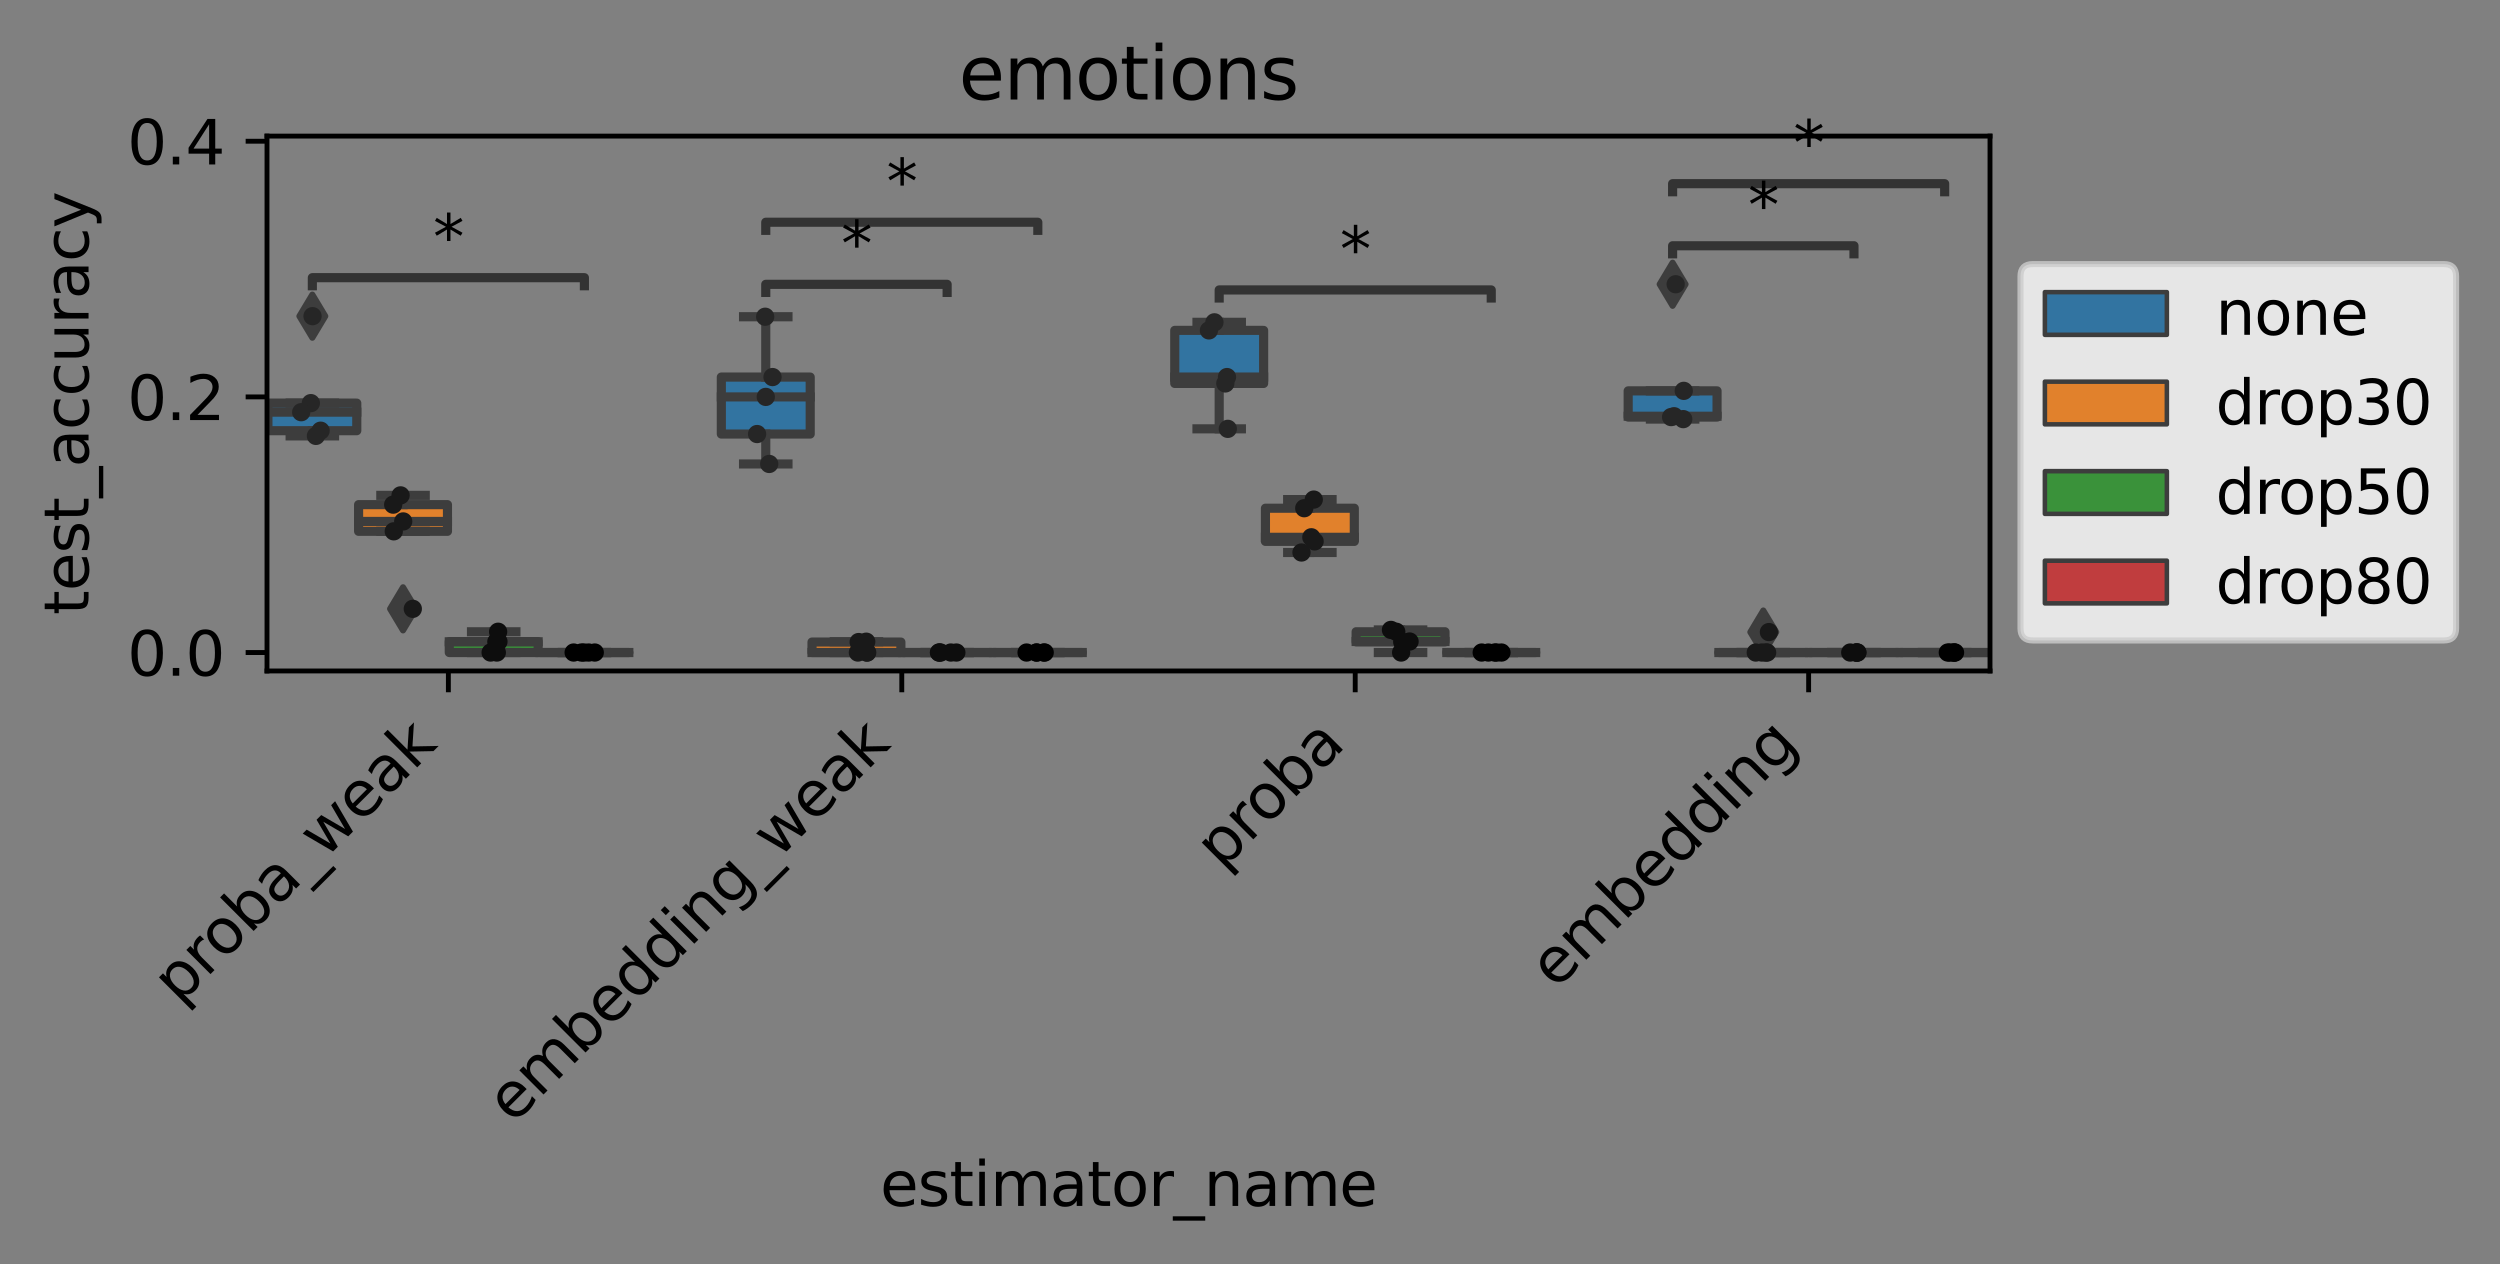 <?xml version="1.0" encoding="utf-8" standalone="no"?>
<!DOCTYPE svg PUBLIC "-//W3C//DTD SVG 1.1//EN"
  "http://www.w3.org/Graphics/SVG/1.1/DTD/svg11.dtd">
<svg xmlns:xlink="http://www.w3.org/1999/xlink" width="409.938pt" height="207.303pt" viewBox="0 0 409.938 207.303" xmlns="http://www.w3.org/2000/svg" version="1.1">
 <rect x="0" y="0" width="409.938" height="207.303" fill="#808080" stroke="none"/>
 <defs>
  <style type="text/css">*{stroke-linejoin: round; stroke-linecap: butt}</style>
 </defs>
 <g id="figure_1">
  <g id="patch_1">
   <path d="M 0 207.303 
L 409.938 207.303 
L 409.938 0 
L 0 0 
L 0 207.303 
z
" style="fill: none"/>
  </g>
  <g id="axes_1">
   <g id="patch_2">
    <path d="M 43.781 110.018 
L 326.311 110.018 
L 326.311 22.318 
L 43.781 22.318 
L 43.781 110.018 
z
" style="fill: none"/>
   </g>
   <g id="patch_3">
    <path d="M 43.93 70.624 
L 58.503 70.624 
L 58.503 66.103 
L 43.93 66.103 
L 43.93 70.624 
z
" clip-path="url(#pb712818a65)" style="fill: #3274a1; stroke: #3d3d3d; stroke-width: 1.5; stroke-linejoin: miter"/>
   </g>
   <g id="patch_4">
    <path d="M 58.8 87.124 
L 73.373 87.124 
L 73.373 82.749 
L 58.8 82.749 
L 58.8 87.124 
z
" clip-path="url(#pb712818a65)" style="fill: #e1812c; stroke: #3d3d3d; stroke-width: 1.5; stroke-linejoin: miter"/>
   </g>
   <g id="patch_5">
    <path d="M 73.67 106.999 
L 88.243 106.999 
L 88.243 105.207 
L 73.67 105.207 
L 73.67 106.999 
z
" clip-path="url(#pb712818a65)" style="fill: #3a923a; stroke: #3d3d3d; stroke-width: 1.5; stroke-linejoin: miter"/>
   </g>
   <g id="patch_6">
    <path d="M 88.54 106.999 
L 103.113 106.999 
L 103.113 106.999 
L 88.54 106.999 
L 88.54 106.999 
z
" clip-path="url(#pb712818a65)" style="fill: #c03d3e; stroke: #3d3d3d; stroke-width: 1.5; stroke-linejoin: miter"/>
   </g>
   <g id="patch_7">
    <path d="M 118.28 71.172 
L 132.853 71.172 
L 132.853 61.829 
L 118.28 61.829 
L 118.28 71.172 
z
" clip-path="url(#pb712818a65)" style="fill: #3274a1; stroke: #3d3d3d; stroke-width: 1.5; stroke-linejoin: miter"/>
   </g>
   <g id="patch_8">
    <path d="M 133.15 106.999 
L 147.723 106.999 
L 147.723 105.281 
L 133.15 105.281 
L 133.15 106.999 
z
" clip-path="url(#pb712818a65)" style="fill: #e1812c; stroke: #3d3d3d; stroke-width: 1.5; stroke-linejoin: miter"/>
   </g>
   <g id="patch_9">
    <path d="M 148.02 106.999 
L 162.593 106.999 
L 162.593 106.999 
L 148.02 106.999 
L 148.02 106.999 
z
" clip-path="url(#pb712818a65)" style="fill: #3a923a; stroke: #3d3d3d; stroke-width: 1.5; stroke-linejoin: miter"/>
   </g>
   <g id="patch_10">
    <path d="M 162.89 106.999 
L 177.463 106.999 
L 177.463 106.999 
L 162.89 106.999 
L 162.89 106.999 
z
" clip-path="url(#pb712818a65)" style="fill: #c03d3e; stroke: #3d3d3d; stroke-width: 1.5; stroke-linejoin: miter"/>
   </g>
   <g id="patch_11">
    <path d="M 192.63 62.875 
L 207.203 62.875 
L 207.203 54.176 
L 192.63 54.176 
L 192.63 62.875 
z
" clip-path="url(#pb712818a65)" style="fill: #3274a1; stroke: #3d3d3d; stroke-width: 1.5; stroke-linejoin: miter"/>
   </g>
   <g id="patch_12">
    <path d="M 207.5 88.774 
L 222.073 88.774 
L 222.073 83.335 
L 207.5 83.335 
L 207.5 88.774 
z
" clip-path="url(#pb712818a65)" style="fill: #e1812c; stroke: #3d3d3d; stroke-width: 1.5; stroke-linejoin: miter"/>
   </g>
   <g id="patch_13">
    <path d="M 222.37 105.252 
L 236.943 105.252 
L 236.943 103.591 
L 222.37 103.591 
L 222.37 105.252 
z
" clip-path="url(#pb712818a65)" style="fill: #3a923a; stroke: #3d3d3d; stroke-width: 1.5; stroke-linejoin: miter"/>
   </g>
   <g id="patch_14">
    <path d="M 237.24 106.999 
L 251.813 106.999 
L 251.813 106.999 
L 237.24 106.999 
L 237.24 106.999 
z
" clip-path="url(#pb712818a65)" style="fill: #c03d3e; stroke: #3d3d3d; stroke-width: 1.5; stroke-linejoin: miter"/>
   </g>
   <g id="patch_15">
    <path d="M 266.98 68.39 
L 281.553 68.39 
L 281.553 64.091 
L 266.98 64.091 
L 266.98 68.39 
z
" clip-path="url(#pb712818a65)" style="fill: #3274a1; stroke: #3d3d3d; stroke-width: 1.5; stroke-linejoin: miter"/>
   </g>
   <g id="patch_16">
    <path d="M 281.85 106.999 
L 296.423 106.999 
L 296.423 106.999 
L 281.85 106.999 
L 281.85 106.999 
z
" clip-path="url(#pb712818a65)" style="fill: #e1812c; stroke: #3d3d3d; stroke-width: 1.5; stroke-linejoin: miter"/>
   </g>
   <g id="patch_17">
    <path d="M 296.72 106.999 
L 311.293 106.999 
L 311.293 106.999 
L 296.72 106.999 
L 296.72 106.999 
z
" clip-path="url(#pb712818a65)" style="fill: #3a923a; stroke: #3d3d3d; stroke-width: 1.5; stroke-linejoin: miter"/>
   </g>
   <g id="patch_18">
    <path d="M 311.59 106.999 
L 326.163 106.999 
L 326.163 106.999 
L 311.59 106.999 
L 311.59 106.999 
z
" clip-path="url(#pb712818a65)" style="fill: #c03d3e; stroke: #3d3d3d; stroke-width: 1.5; stroke-linejoin: miter"/>
   </g>
   <g id="patch_19">
    <path d="M 73.521 106.999 
L 73.521 106.999 
L 73.521 106.999 
L 73.521 106.999 
z
" clip-path="url(#pb712818a65)" style="fill: #3274a1; stroke: #3d3d3d; stroke-width: 0.75; stroke-linejoin: miter"/>
   </g>
   <g id="patch_20">
    <path d="M 73.521 106.999 
L 73.521 106.999 
L 73.521 106.999 
L 73.521 106.999 
z
" clip-path="url(#pb712818a65)" style="fill: #e1812c; stroke: #3d3d3d; stroke-width: 0.75; stroke-linejoin: miter"/>
   </g>
   <g id="patch_21">
    <path d="M 73.521 106.999 
L 73.521 106.999 
L 73.521 106.999 
L 73.521 106.999 
z
" clip-path="url(#pb712818a65)" style="fill: #3a923a; stroke: #3d3d3d; stroke-width: 0.75; stroke-linejoin: miter"/>
   </g>
   <g id="patch_22">
    <path d="M 73.521 106.999 
L 73.521 106.999 
L 73.521 106.999 
L 73.521 106.999 
z
" clip-path="url(#pb712818a65)" style="fill: #c03d3e; stroke: #3d3d3d; stroke-width: 0.75; stroke-linejoin: miter"/>
   </g>
   <g id="matplotlib.axis_1">
    <g id="xtick_1">
     <g id="line2d_1">
      <defs>
       <path id="m6de75bfca1" d="M 0 0 
L 0 3.5 
" style="stroke: #000000; stroke-width: 0.8"/>
      </defs>
      <g>
       <use xlink:href="#m6de75bfca1" x="73.521" y="110.018" style="stroke: #000000; stroke-width: 0.8"/>
      </g>
     </g>
     <g id="text_1">
      <!-- proba_weak -->
      <g transform="translate(29.371 164.874) rotate(-45) scale(0.1 -0.1)">
       <defs>
        <path id="DejaVuSans-70" d="M 1159 525 
L 1159 -1331 
L 581 -1331 
L 581 3500 
L 1159 3500 
L 1159 2969 
Q 1341 3281 1617 3432 
Q 1894 3584 2278 3584 
Q 2916 3584 3314 3078 
Q 3713 2572 3713 1747 
Q 3713 922 3314 415 
Q 2916 -91 2278 -91 
Q 1894 -91 1617 61 
Q 1341 213 1159 525 
z
M 3116 1747 
Q 3116 2381 2855 2742 
Q 2594 3103 2138 3103 
Q 1681 3103 1420 2742 
Q 1159 2381 1159 1747 
Q 1159 1113 1420 752 
Q 1681 391 2138 391 
Q 2594 391 2855 752 
Q 3116 1113 3116 1747 
z
" transform="scale(0.016)"/>
        <path id="DejaVuSans-72" d="M 2631 2963 
Q 2534 3019 2420 3045 
Q 2306 3072 2169 3072 
Q 1681 3072 1420 2755 
Q 1159 2438 1159 1844 
L 1159 0 
L 581 0 
L 581 3500 
L 1159 3500 
L 1159 2956 
Q 1341 3275 1631 3429 
Q 1922 3584 2338 3584 
Q 2397 3584 2469 3576 
Q 2541 3569 2628 3553 
L 2631 2963 
z
" transform="scale(0.016)"/>
        <path id="DejaVuSans-6f" d="M 1959 3097 
Q 1497 3097 1228 2736 
Q 959 2375 959 1747 
Q 959 1119 1226 758 
Q 1494 397 1959 397 
Q 2419 397 2687 759 
Q 2956 1122 2956 1747 
Q 2956 2369 2687 2733 
Q 2419 3097 1959 3097 
z
M 1959 3584 
Q 2709 3584 3137 3096 
Q 3566 2609 3566 1747 
Q 3566 888 3137 398 
Q 2709 -91 1959 -91 
Q 1206 -91 779 398 
Q 353 888 353 1747 
Q 353 2609 779 3096 
Q 1206 3584 1959 3584 
z
" transform="scale(0.016)"/>
        <path id="DejaVuSans-62" d="M 3116 1747 
Q 3116 2381 2855 2742 
Q 2594 3103 2138 3103 
Q 1681 3103 1420 2742 
Q 1159 2381 1159 1747 
Q 1159 1113 1420 752 
Q 1681 391 2138 391 
Q 2594 391 2855 752 
Q 3116 1113 3116 1747 
z
M 1159 2969 
Q 1341 3281 1617 3432 
Q 1894 3584 2278 3584 
Q 2916 3584 3314 3078 
Q 3713 2572 3713 1747 
Q 3713 922 3314 415 
Q 2916 -91 2278 -91 
Q 1894 -91 1617 61 
Q 1341 213 1159 525 
L 1159 0 
L 581 0 
L 581 4863 
L 1159 4863 
L 1159 2969 
z
" transform="scale(0.016)"/>
        <path id="DejaVuSans-61" d="M 2194 1759 
Q 1497 1759 1228 1600 
Q 959 1441 959 1056 
Q 959 750 1161 570 
Q 1363 391 1709 391 
Q 2188 391 2477 730 
Q 2766 1069 2766 1631 
L 2766 1759 
L 2194 1759 
z
M 3341 1997 
L 3341 0 
L 2766 0 
L 2766 531 
Q 2569 213 2275 61 
Q 1981 -91 1556 -91 
Q 1019 -91 701 211 
Q 384 513 384 1019 
Q 384 1609 779 1909 
Q 1175 2209 1959 2209 
L 2766 2209 
L 2766 2266 
Q 2766 2663 2505 2880 
Q 2244 3097 1772 3097 
Q 1472 3097 1187 3025 
Q 903 2953 641 2809 
L 641 3341 
Q 956 3463 1253 3523 
Q 1550 3584 1831 3584 
Q 2591 3584 2966 3190 
Q 3341 2797 3341 1997 
z
" transform="scale(0.016)"/>
        <path id="DejaVuSans-5f" d="M 3263 -1063 
L 3263 -1509 
L -63 -1509 
L -63 -1063 
L 3263 -1063 
z
" transform="scale(0.016)"/>
        <path id="DejaVuSans-77" d="M 269 3500 
L 844 3500 
L 1563 769 
L 2278 3500 
L 2956 3500 
L 3675 769 
L 4391 3500 
L 4966 3500 
L 4050 0 
L 3372 0 
L 2619 2869 
L 1863 0 
L 1184 0 
L 269 3500 
z
" transform="scale(0.016)"/>
        <path id="DejaVuSans-65" d="M 3597 1894 
L 3597 1613 
L 953 1613 
Q 991 1019 1311 708 
Q 1631 397 2203 397 
Q 2534 397 2845 478 
Q 3156 559 3463 722 
L 3463 178 
Q 3153 47 2828 -22 
Q 2503 -91 2169 -91 
Q 1331 -91 842 396 
Q 353 884 353 1716 
Q 353 2575 817 3079 
Q 1281 3584 2069 3584 
Q 2775 3584 3186 3129 
Q 3597 2675 3597 1894 
z
M 3022 2063 
Q 3016 2534 2758 2815 
Q 2500 3097 2075 3097 
Q 1594 3097 1305 2825 
Q 1016 2553 972 2059 
L 3022 2063 
z
" transform="scale(0.016)"/>
        <path id="DejaVuSans-6b" d="M 581 4863 
L 1159 4863 
L 1159 1991 
L 2875 3500 
L 3609 3500 
L 1753 1863 
L 3688 0 
L 2938 0 
L 1159 1709 
L 1159 0 
L 581 0 
L 581 4863 
z
" transform="scale(0.016)"/>
       </defs>
       <use xlink:href="#DejaVuSans-70"/>
       <use xlink:href="#DejaVuSans-72" x="63.477"/>
       <use xlink:href="#DejaVuSans-6f" x="102.34"/>
       <use xlink:href="#DejaVuSans-62" x="163.521"/>
       <use xlink:href="#DejaVuSans-61" x="226.998"/>
       <use xlink:href="#DejaVuSans-5f" x="288.277"/>
       <use xlink:href="#DejaVuSans-77" x="338.277"/>
       <use xlink:href="#DejaVuSans-65" x="420.064"/>
       <use xlink:href="#DejaVuSans-61" x="481.588"/>
       <use xlink:href="#DejaVuSans-6b" x="542.867"/>
      </g>
     </g>
    </g>
    <g id="xtick_2">
     <g id="line2d_2">
      <g>
       <use xlink:href="#m6de75bfca1" x="147.871" y="110.018" style="stroke: #000000; stroke-width: 0.8"/>
      </g>
     </g>
     <g id="text_2">
      <!-- embedding_weak -->
      <g transform="translate(84.116 184.479) rotate(-45) scale(0.1 -0.1)">
       <defs>
        <path id="DejaVuSans-6d" d="M 3328 2828 
Q 3544 3216 3844 3400 
Q 4144 3584 4550 3584 
Q 5097 3584 5394 3201 
Q 5691 2819 5691 2113 
L 5691 0 
L 5113 0 
L 5113 2094 
Q 5113 2597 4934 2840 
Q 4756 3084 4391 3084 
Q 3944 3084 3684 2787 
Q 3425 2491 3425 1978 
L 3425 0 
L 2847 0 
L 2847 2094 
Q 2847 2600 2669 2842 
Q 2491 3084 2119 3084 
Q 1678 3084 1418 2786 
Q 1159 2488 1159 1978 
L 1159 0 
L 581 0 
L 581 3500 
L 1159 3500 
L 1159 2956 
Q 1356 3278 1631 3431 
Q 1906 3584 2284 3584 
Q 2666 3584 2933 3390 
Q 3200 3197 3328 2828 
z
" transform="scale(0.016)"/>
        <path id="DejaVuSans-64" d="M 2906 2969 
L 2906 4863 
L 3481 4863 
L 3481 0 
L 2906 0 
L 2906 525 
Q 2725 213 2448 61 
Q 2172 -91 1784 -91 
Q 1150 -91 751 415 
Q 353 922 353 1747 
Q 353 2572 751 3078 
Q 1150 3584 1784 3584 
Q 2172 3584 2448 3432 
Q 2725 3281 2906 2969 
z
M 947 1747 
Q 947 1113 1208 752 
Q 1469 391 1925 391 
Q 2381 391 2643 752 
Q 2906 1113 2906 1747 
Q 2906 2381 2643 2742 
Q 2381 3103 1925 3103 
Q 1469 3103 1208 2742 
Q 947 2381 947 1747 
z
" transform="scale(0.016)"/>
        <path id="DejaVuSans-69" d="M 603 3500 
L 1178 3500 
L 1178 0 
L 603 0 
L 603 3500 
z
M 603 4863 
L 1178 4863 
L 1178 4134 
L 603 4134 
L 603 4863 
z
" transform="scale(0.016)"/>
        <path id="DejaVuSans-6e" d="M 3513 2113 
L 3513 0 
L 2938 0 
L 2938 2094 
Q 2938 2591 2744 2837 
Q 2550 3084 2163 3084 
Q 1697 3084 1428 2787 
Q 1159 2491 1159 1978 
L 1159 0 
L 581 0 
L 581 3500 
L 1159 3500 
L 1159 2956 
Q 1366 3272 1645 3428 
Q 1925 3584 2291 3584 
Q 2894 3584 3203 3211 
Q 3513 2838 3513 2113 
z
" transform="scale(0.016)"/>
        <path id="DejaVuSans-67" d="M 2906 1791 
Q 2906 2416 2648 2759 
Q 2391 3103 1925 3103 
Q 1463 3103 1205 2759 
Q 947 2416 947 1791 
Q 947 1169 1205 825 
Q 1463 481 1925 481 
Q 2391 481 2648 825 
Q 2906 1169 2906 1791 
z
M 3481 434 
Q 3481 -459 3084 -895 
Q 2688 -1331 1869 -1331 
Q 1566 -1331 1297 -1286 
Q 1028 -1241 775 -1147 
L 775 -588 
Q 1028 -725 1275 -790 
Q 1522 -856 1778 -856 
Q 2344 -856 2625 -561 
Q 2906 -266 2906 331 
L 2906 616 
Q 2728 306 2450 153 
Q 2172 0 1784 0 
Q 1141 0 747 490 
Q 353 981 353 1791 
Q 353 2603 747 3093 
Q 1141 3584 1784 3584 
Q 2172 3584 2450 3431 
Q 2728 3278 2906 2969 
L 2906 3500 
L 3481 3500 
L 3481 434 
z
" transform="scale(0.016)"/>
       </defs>
       <use xlink:href="#DejaVuSans-65"/>
       <use xlink:href="#DejaVuSans-6d" x="61.523"/>
       <use xlink:href="#DejaVuSans-62" x="158.936"/>
       <use xlink:href="#DejaVuSans-65" x="222.412"/>
       <use xlink:href="#DejaVuSans-64" x="283.936"/>
       <use xlink:href="#DejaVuSans-64" x="347.412"/>
       <use xlink:href="#DejaVuSans-69" x="410.889"/>
       <use xlink:href="#DejaVuSans-6e" x="438.672"/>
       <use xlink:href="#DejaVuSans-67" x="502.051"/>
       <use xlink:href="#DejaVuSans-5f" x="565.527"/>
       <use xlink:href="#DejaVuSans-77" x="615.527"/>
       <use xlink:href="#DejaVuSans-65" x="697.314"/>
       <use xlink:href="#DejaVuSans-61" x="758.838"/>
       <use xlink:href="#DejaVuSans-6b" x="820.117"/>
      </g>
     </g>
    </g>
    <g id="xtick_3">
     <g id="line2d_3">
      <g>
       <use xlink:href="#m6de75bfca1" x="222.221" y="110.018" style="stroke: #000000; stroke-width: 0.8"/>
      </g>
     </g>
     <g id="text_3">
      <!-- proba -->
      <g transform="translate(200.365 142.777) rotate(-45) scale(0.1 -0.1)">
       <use xlink:href="#DejaVuSans-70"/>
       <use xlink:href="#DejaVuSans-72" x="63.477"/>
       <use xlink:href="#DejaVuSans-6f" x="102.34"/>
       <use xlink:href="#DejaVuSans-62" x="163.521"/>
       <use xlink:href="#DejaVuSans-61" x="226.998"/>
      </g>
     </g>
    </g>
    <g id="xtick_4">
     <g id="line2d_4">
      <g>
       <use xlink:href="#m6de75bfca1" x="296.571" y="110.018" style="stroke: #000000; stroke-width: 0.8"/>
      </g>
     </g>
     <g id="text_4">
      <!-- embedding -->
      <g transform="translate(255.109 162.382) rotate(-45) scale(0.1 -0.1)">
       <use xlink:href="#DejaVuSans-65"/>
       <use xlink:href="#DejaVuSans-6d" x="61.523"/>
       <use xlink:href="#DejaVuSans-62" x="158.936"/>
       <use xlink:href="#DejaVuSans-65" x="222.412"/>
       <use xlink:href="#DejaVuSans-64" x="283.936"/>
       <use xlink:href="#DejaVuSans-64" x="347.412"/>
       <use xlink:href="#DejaVuSans-69" x="410.889"/>
       <use xlink:href="#DejaVuSans-6e" x="438.672"/>
       <use xlink:href="#DejaVuSans-67" x="502.051"/>
      </g>
     </g>
    </g>
    <g id="text_5">
     <!-- estimator_name -->
     <g transform="translate(144.327 197.745) scale(0.1 -0.1)">
      <defs>
       <path id="DejaVuSans-73" d="M 2834 3397 
L 2834 2853 
Q 2591 2978 2328 3040 
Q 2066 3103 1784 3103 
Q 1356 3103 1142 2972 
Q 928 2841 928 2578 
Q 928 2378 1081 2264 
Q 1234 2150 1697 2047 
L 1894 2003 
Q 2506 1872 2764 1633 
Q 3022 1394 3022 966 
Q 3022 478 2636 193 
Q 2250 -91 1575 -91 
Q 1294 -91 989 -36 
Q 684 19 347 128 
L 347 722 
Q 666 556 975 473 
Q 1284 391 1588 391 
Q 1994 391 2212 530 
Q 2431 669 2431 922 
Q 2431 1156 2273 1281 
Q 2116 1406 1581 1522 
L 1381 1569 
Q 847 1681 609 1914 
Q 372 2147 372 2553 
Q 372 3047 722 3315 
Q 1072 3584 1716 3584 
Q 2034 3584 2315 3537 
Q 2597 3491 2834 3397 
z
" transform="scale(0.016)"/>
       <path id="DejaVuSans-74" d="M 1172 4494 
L 1172 3500 
L 2356 3500 
L 2356 3053 
L 1172 3053 
L 1172 1153 
Q 1172 725 1289 603 
Q 1406 481 1766 481 
L 2356 481 
L 2356 0 
L 1766 0 
Q 1100 0 847 248 
Q 594 497 594 1153 
L 594 3053 
L 172 3053 
L 172 3500 
L 594 3500 
L 594 4494 
L 1172 4494 
z
" transform="scale(0.016)"/>
      </defs>
      <use xlink:href="#DejaVuSans-65"/>
      <use xlink:href="#DejaVuSans-73" x="61.523"/>
      <use xlink:href="#DejaVuSans-74" x="113.623"/>
      <use xlink:href="#DejaVuSans-69" x="152.832"/>
      <use xlink:href="#DejaVuSans-6d" x="180.615"/>
      <use xlink:href="#DejaVuSans-61" x="278.027"/>
      <use xlink:href="#DejaVuSans-74" x="339.307"/>
      <use xlink:href="#DejaVuSans-6f" x="378.516"/>
      <use xlink:href="#DejaVuSans-72" x="439.697"/>
      <use xlink:href="#DejaVuSans-5f" x="480.811"/>
      <use xlink:href="#DejaVuSans-6e" x="530.811"/>
      <use xlink:href="#DejaVuSans-61" x="594.189"/>
      <use xlink:href="#DejaVuSans-6d" x="655.469"/>
      <use xlink:href="#DejaVuSans-65" x="752.881"/>
     </g>
    </g>
   </g>
   <g id="matplotlib.axis_2">
    <g id="ytick_1">
     <g id="line2d_5">
      <defs>
       <path id="me8babc9b3e" d="M 0 0 
L -3.5 0 
" style="stroke: #000000; stroke-width: 0.8"/>
      </defs>
      <g>
       <use xlink:href="#me8babc9b3e" x="43.781" y="106.999" style="stroke: #000000; stroke-width: 0.8"/>
      </g>
     </g>
     <g id="text_6">
      <!-- 0.0 -->
      <g transform="translate(20.878 110.798) scale(0.1 -0.1)">
       <defs>
        <path id="DejaVuSans-30" d="M 2034 4250 
Q 1547 4250 1301 3770 
Q 1056 3291 1056 2328 
Q 1056 1369 1301 889 
Q 1547 409 2034 409 
Q 2525 409 2770 889 
Q 3016 1369 3016 2328 
Q 3016 3291 2770 3770 
Q 2525 4250 2034 4250 
z
M 2034 4750 
Q 2819 4750 3233 4129 
Q 3647 3509 3647 2328 
Q 3647 1150 3233 529 
Q 2819 -91 2034 -91 
Q 1250 -91 836 529 
Q 422 1150 422 2328 
Q 422 3509 836 4129 
Q 1250 4750 2034 4750 
z
" transform="scale(0.016)"/>
        <path id="DejaVuSans-2e" d="M 684 794 
L 1344 794 
L 1344 0 
L 684 0 
L 684 794 
z
" transform="scale(0.016)"/>
       </defs>
       <use xlink:href="#DejaVuSans-30"/>
       <use xlink:href="#DejaVuSans-2e" x="63.623"/>
       <use xlink:href="#DejaVuSans-30" x="95.41"/>
      </g>
     </g>
    </g>
    <g id="ytick_2">
     <g id="line2d_6">
      <g>
       <use xlink:href="#me8babc9b3e" x="43.781" y="65.081" style="stroke: #000000; stroke-width: 0.8"/>
      </g>
     </g>
     <g id="text_7">
      <!-- 0.2 -->
      <g transform="translate(20.878 68.88) scale(0.1 -0.1)">
       <defs>
        <path id="DejaVuSans-32" d="M 1228 531 
L 3431 531 
L 3431 0 
L 469 0 
L 469 531 
Q 828 903 1448 1529 
Q 2069 2156 2228 2338 
Q 2531 2678 2651 2914 
Q 2772 3150 2772 3378 
Q 2772 3750 2511 3984 
Q 2250 4219 1831 4219 
Q 1534 4219 1204 4116 
Q 875 4013 500 3803 
L 500 4441 
Q 881 4594 1212 4672 
Q 1544 4750 1819 4750 
Q 2544 4750 2975 4387 
Q 3406 4025 3406 3419 
Q 3406 3131 3298 2873 
Q 3191 2616 2906 2266 
Q 2828 2175 2409 1742 
Q 1991 1309 1228 531 
z
" transform="scale(0.016)"/>
       </defs>
       <use xlink:href="#DejaVuSans-30"/>
       <use xlink:href="#DejaVuSans-2e" x="63.623"/>
       <use xlink:href="#DejaVuSans-32" x="95.41"/>
      </g>
     </g>
    </g>
    <g id="ytick_3">
     <g id="line2d_7">
      <g>
       <use xlink:href="#me8babc9b3e" x="43.781" y="23.163" style="stroke: #000000; stroke-width: 0.8"/>
      </g>
     </g>
     <g id="text_8">
      <!-- 0.4 -->
      <g transform="translate(20.878 26.963) scale(0.1 -0.1)">
       <defs>
        <path id="DejaVuSans-34" d="M 2419 4116 
L 825 1625 
L 2419 1625 
L 2419 4116 
z
M 2253 4666 
L 3047 4666 
L 3047 1625 
L 3713 1625 
L 3713 1100 
L 3047 1100 
L 3047 0 
L 2419 0 
L 2419 1100 
L 313 1100 
L 313 1709 
L 2253 4666 
z
" transform="scale(0.016)"/>
       </defs>
       <use xlink:href="#DejaVuSans-30"/>
       <use xlink:href="#DejaVuSans-2e" x="63.623"/>
       <use xlink:href="#DejaVuSans-34" x="95.41"/>
      </g>
     </g>
    </g>
    <g id="text_9">
     <!-- test_accuracy -->
     <g transform="translate(14.52 100.829) rotate(-90) scale(0.1 -0.1)">
      <defs>
       <path id="DejaVuSans-63" d="M 3122 3366 
L 3122 2828 
Q 2878 2963 2633 3030 
Q 2388 3097 2138 3097 
Q 1578 3097 1268 2742 
Q 959 2388 959 1747 
Q 959 1106 1268 751 
Q 1578 397 2138 397 
Q 2388 397 2633 464 
Q 2878 531 3122 666 
L 3122 134 
Q 2881 22 2623 -34 
Q 2366 -91 2075 -91 
Q 1284 -91 818 406 
Q 353 903 353 1747 
Q 353 2603 823 3093 
Q 1294 3584 2113 3584 
Q 2378 3584 2631 3529 
Q 2884 3475 3122 3366 
z
" transform="scale(0.016)"/>
       <path id="DejaVuSans-75" d="M 544 1381 
L 544 3500 
L 1119 3500 
L 1119 1403 
Q 1119 906 1312 657 
Q 1506 409 1894 409 
Q 2359 409 2629 706 
Q 2900 1003 2900 1516 
L 2900 3500 
L 3475 3500 
L 3475 0 
L 2900 0 
L 2900 538 
Q 2691 219 2414 64 
Q 2138 -91 1772 -91 
Q 1169 -91 856 284 
Q 544 659 544 1381 
z
M 1991 3584 
L 1991 3584 
z
" transform="scale(0.016)"/>
       <path id="DejaVuSans-79" d="M 2059 -325 
Q 1816 -950 1584 -1140 
Q 1353 -1331 966 -1331 
L 506 -1331 
L 506 -850 
L 844 -850 
Q 1081 -850 1212 -737 
Q 1344 -625 1503 -206 
L 1606 56 
L 191 3500 
L 800 3500 
L 1894 763 
L 2988 3500 
L 3597 3500 
L 2059 -325 
z
" transform="scale(0.016)"/>
      </defs>
      <use xlink:href="#DejaVuSans-74"/>
      <use xlink:href="#DejaVuSans-65" x="39.209"/>
      <use xlink:href="#DejaVuSans-73" x="100.732"/>
      <use xlink:href="#DejaVuSans-74" x="152.832"/>
      <use xlink:href="#DejaVuSans-5f" x="192.041"/>
      <use xlink:href="#DejaVuSans-61" x="242.041"/>
      <use xlink:href="#DejaVuSans-63" x="303.32"/>
      <use xlink:href="#DejaVuSans-63" x="358.301"/>
      <use xlink:href="#DejaVuSans-75" x="413.281"/>
      <use xlink:href="#DejaVuSans-72" x="476.66"/>
      <use xlink:href="#DejaVuSans-61" x="517.773"/>
      <use xlink:href="#DejaVuSans-63" x="579.053"/>
      <use xlink:href="#DejaVuSans-79" x="634.033"/>
     </g>
    </g>
   </g>
   <g id="line2d_8">
    <path d="M 51.216 70.624 
L 51.216 71.475 
" clip-path="url(#pb712818a65)" style="fill: none; stroke: #3d3d3d; stroke-width: 1.5; stroke-linecap: square"/>
   </g>
   <g id="line2d_9">
    <path d="M 51.216 66.103 
L 51.216 66.103 
" clip-path="url(#pb712818a65)" style="fill: none; stroke: #3d3d3d; stroke-width: 1.5; stroke-linecap: square"/>
   </g>
   <g id="line2d_10">
    <path d="M 47.573 71.475 
L 54.859 71.475 
" clip-path="url(#pb712818a65)" style="fill: none; stroke: #3d3d3d; stroke-width: 1.5; stroke-linecap: square"/>
   </g>
   <g id="line2d_11">
    <path d="M 47.573 66.103 
L 54.859 66.103 
" clip-path="url(#pb712818a65)" style="fill: none; stroke: #3d3d3d; stroke-width: 1.5; stroke-linecap: square"/>
   </g>
   <g id="line2d_12">
    <defs>
     <path id="mc213d68d70" d="M -0 3.536 
L 2.121 0 
L -0 -3.536 
L -2.121 -0 
z
" style="stroke: #3d3d3d; stroke-linejoin: miter"/>
    </defs>
    <g clip-path="url(#pb712818a65)">
     <use xlink:href="#mc213d68d70" x="51.216" y="51.844" style="fill: #3d3d3d; stroke: #3d3d3d; stroke-linejoin: miter"/>
    </g>
   </g>
   <g id="line2d_13">
    <path d="M 66.086 87.124 
L 66.086 87.124 
" clip-path="url(#pb712818a65)" style="fill: none; stroke: #3d3d3d; stroke-width: 1.5; stroke-linecap: square"/>
   </g>
   <g id="line2d_14">
    <path d="M 66.086 82.749 
L 66.086 81.23 
" clip-path="url(#pb712818a65)" style="fill: none; stroke: #3d3d3d; stroke-width: 1.5; stroke-linecap: square"/>
   </g>
   <g id="line2d_15">
    <path d="M 62.443 87.124 
L 69.729 87.124 
" clip-path="url(#pb712818a65)" style="fill: none; stroke: #3d3d3d; stroke-width: 1.5; stroke-linecap: square"/>
   </g>
   <g id="line2d_16">
    <path d="M 62.443 81.23 
L 69.729 81.23 
" clip-path="url(#pb712818a65)" style="fill: none; stroke: #3d3d3d; stroke-width: 1.5; stroke-linecap: square"/>
   </g>
   <g id="line2d_17">
    <g clip-path="url(#pb712818a65)">
     <use xlink:href="#mc213d68d70" x="66.086" y="99.833" style="fill: #3d3d3d; stroke: #3d3d3d; stroke-linejoin: miter"/>
    </g>
   </g>
   <g id="line2d_18">
    <path d="M 80.956 106.999 
L 80.956 106.999 
" clip-path="url(#pb712818a65)" style="fill: none; stroke: #3d3d3d; stroke-width: 1.5; stroke-linecap: square"/>
   </g>
   <g id="line2d_19">
    <path d="M 80.956 105.207 
L 80.956 103.591 
" clip-path="url(#pb712818a65)" style="fill: none; stroke: #3d3d3d; stroke-width: 1.5; stroke-linecap: square"/>
   </g>
   <g id="line2d_20">
    <path d="M 77.313 106.999 
L 84.599 106.999 
" clip-path="url(#pb712818a65)" style="fill: none; stroke: #3d3d3d; stroke-width: 1.5; stroke-linecap: square"/>
   </g>
   <g id="line2d_21">
    <path d="M 77.313 103.591 
L 84.599 103.591 
" clip-path="url(#pb712818a65)" style="fill: none; stroke: #3d3d3d; stroke-width: 1.5; stroke-linecap: square"/>
   </g>
   <g id="line2d_22"/>
   <g id="line2d_23">
    <path d="M 95.826 106.999 
L 95.826 106.999 
" clip-path="url(#pb712818a65)" style="fill: none; stroke: #3d3d3d; stroke-width: 1.5; stroke-linecap: square"/>
   </g>
   <g id="line2d_24">
    <path d="M 95.826 106.999 
L 95.826 106.999 
" clip-path="url(#pb712818a65)" style="fill: none; stroke: #3d3d3d; stroke-width: 1.5; stroke-linecap: square"/>
   </g>
   <g id="line2d_25">
    <path d="M 92.183 106.999 
L 99.469 106.999 
" clip-path="url(#pb712818a65)" style="fill: none; stroke: #3d3d3d; stroke-width: 1.5; stroke-linecap: square"/>
   </g>
   <g id="line2d_26">
    <path d="M 92.183 106.999 
L 99.469 106.999 
" clip-path="url(#pb712818a65)" style="fill: none; stroke: #3d3d3d; stroke-width: 1.5; stroke-linecap: square"/>
   </g>
   <g id="line2d_27"/>
   <g id="line2d_28">
    <path d="M 125.566 71.172 
L 125.566 76.076 
" clip-path="url(#pb712818a65)" style="fill: none; stroke: #3d3d3d; stroke-width: 1.5; stroke-linecap: square"/>
   </g>
   <g id="line2d_29">
    <path d="M 125.566 61.829 
L 125.566 51.937 
" clip-path="url(#pb712818a65)" style="fill: none; stroke: #3d3d3d; stroke-width: 1.5; stroke-linecap: square"/>
   </g>
   <g id="line2d_30">
    <path d="M 121.923 76.076 
L 129.209 76.076 
" clip-path="url(#pb712818a65)" style="fill: none; stroke: #3d3d3d; stroke-width: 1.5; stroke-linecap: square"/>
   </g>
   <g id="line2d_31">
    <path d="M 121.923 51.937 
L 129.209 51.937 
" clip-path="url(#pb712818a65)" style="fill: none; stroke: #3d3d3d; stroke-width: 1.5; stroke-linecap: square"/>
   </g>
   <g id="line2d_32"/>
   <g id="line2d_33">
    <path d="M 140.436 106.999 
L 140.436 106.999 
" clip-path="url(#pb712818a65)" style="fill: none; stroke: #3d3d3d; stroke-width: 1.5; stroke-linecap: square"/>
   </g>
   <g id="line2d_34">
    <path d="M 140.436 105.281 
L 140.436 105.222 
" clip-path="url(#pb712818a65)" style="fill: none; stroke: #3d3d3d; stroke-width: 1.5; stroke-linecap: square"/>
   </g>
   <g id="line2d_35">
    <path d="M 136.793 106.999 
L 144.079 106.999 
" clip-path="url(#pb712818a65)" style="fill: none; stroke: #3d3d3d; stroke-width: 1.5; stroke-linecap: square"/>
   </g>
   <g id="line2d_36">
    <path d="M 136.793 105.222 
L 144.079 105.222 
" clip-path="url(#pb712818a65)" style="fill: none; stroke: #3d3d3d; stroke-width: 1.5; stroke-linecap: square"/>
   </g>
   <g id="line2d_37"/>
   <g id="line2d_38">
    <path d="M 155.306 106.999 
L 155.306 106.999 
" clip-path="url(#pb712818a65)" style="fill: none; stroke: #3d3d3d; stroke-width: 1.5; stroke-linecap: square"/>
   </g>
   <g id="line2d_39">
    <path d="M 155.306 106.999 
L 155.306 106.999 
" clip-path="url(#pb712818a65)" style="fill: none; stroke: #3d3d3d; stroke-width: 1.5; stroke-linecap: square"/>
   </g>
   <g id="line2d_40">
    <path d="M 151.663 106.999 
L 158.949 106.999 
" clip-path="url(#pb712818a65)" style="fill: none; stroke: #3d3d3d; stroke-width: 1.5; stroke-linecap: square"/>
   </g>
   <g id="line2d_41">
    <path d="M 151.663 106.999 
L 158.949 106.999 
" clip-path="url(#pb712818a65)" style="fill: none; stroke: #3d3d3d; stroke-width: 1.5; stroke-linecap: square"/>
   </g>
   <g id="line2d_42"/>
   <g id="line2d_43">
    <path d="M 170.176 106.999 
L 170.176 106.999 
" clip-path="url(#pb712818a65)" style="fill: none; stroke: #3d3d3d; stroke-width: 1.5; stroke-linecap: square"/>
   </g>
   <g id="line2d_44">
    <path d="M 170.176 106.999 
L 170.176 106.999 
" clip-path="url(#pb712818a65)" style="fill: none; stroke: #3d3d3d; stroke-width: 1.5; stroke-linecap: square"/>
   </g>
   <g id="line2d_45">
    <path d="M 166.533 106.999 
L 173.819 106.999 
" clip-path="url(#pb712818a65)" style="fill: none; stroke: #3d3d3d; stroke-width: 1.5; stroke-linecap: square"/>
   </g>
   <g id="line2d_46">
    <path d="M 166.533 106.999 
L 173.819 106.999 
" clip-path="url(#pb712818a65)" style="fill: none; stroke: #3d3d3d; stroke-width: 1.5; stroke-linecap: square"/>
   </g>
   <g id="line2d_47"/>
   <g id="line2d_48">
    <path d="M 199.916 62.875 
L 199.916 70.321 
" clip-path="url(#pb712818a65)" style="fill: none; stroke: #3d3d3d; stroke-width: 1.5; stroke-linecap: square"/>
   </g>
   <g id="line2d_49">
    <path d="M 199.916 54.176 
L 199.916 52.855 
" clip-path="url(#pb712818a65)" style="fill: none; stroke: #3d3d3d; stroke-width: 1.5; stroke-linecap: square"/>
   </g>
   <g id="line2d_50">
    <path d="M 196.273 70.321 
L 203.559 70.321 
" clip-path="url(#pb712818a65)" style="fill: none; stroke: #3d3d3d; stroke-width: 1.5; stroke-linecap: square"/>
   </g>
   <g id="line2d_51">
    <path d="M 196.273 52.855 
L 203.559 52.855 
" clip-path="url(#pb712818a65)" style="fill: none; stroke: #3d3d3d; stroke-width: 1.5; stroke-linecap: square"/>
   </g>
   <g id="line2d_52"/>
   <g id="line2d_53">
    <path d="M 214.786 88.774 
L 214.786 90.596 
" clip-path="url(#pb712818a65)" style="fill: none; stroke: #3d3d3d; stroke-width: 1.5; stroke-linecap: square"/>
   </g>
   <g id="line2d_54">
    <path d="M 214.786 83.335 
L 214.786 81.92 
" clip-path="url(#pb712818a65)" style="fill: none; stroke: #3d3d3d; stroke-width: 1.5; stroke-linecap: square"/>
   </g>
   <g id="line2d_55">
    <path d="M 211.143 90.596 
L 218.429 90.596 
" clip-path="url(#pb712818a65)" style="fill: none; stroke: #3d3d3d; stroke-width: 1.5; stroke-linecap: square"/>
   </g>
   <g id="line2d_56">
    <path d="M 211.143 81.92 
L 218.429 81.92 
" clip-path="url(#pb712818a65)" style="fill: none; stroke: #3d3d3d; stroke-width: 1.5; stroke-linecap: square"/>
   </g>
   <g id="line2d_57"/>
   <g id="line2d_58">
    <path d="M 229.656 105.252 
L 229.656 106.999 
" clip-path="url(#pb712818a65)" style="fill: none; stroke: #3d3d3d; stroke-width: 1.5; stroke-linecap: square"/>
   </g>
   <g id="line2d_59">
    <path d="M 229.656 103.591 
L 229.656 103.289 
" clip-path="url(#pb712818a65)" style="fill: none; stroke: #3d3d3d; stroke-width: 1.5; stroke-linecap: square"/>
   </g>
   <g id="line2d_60">
    <path d="M 226.013 106.999 
L 233.299 106.999 
" clip-path="url(#pb712818a65)" style="fill: none; stroke: #3d3d3d; stroke-width: 1.5; stroke-linecap: square"/>
   </g>
   <g id="line2d_61">
    <path d="M 226.013 103.289 
L 233.299 103.289 
" clip-path="url(#pb712818a65)" style="fill: none; stroke: #3d3d3d; stroke-width: 1.5; stroke-linecap: square"/>
   </g>
   <g id="line2d_62"/>
   <g id="line2d_63">
    <path d="M 244.526 106.999 
L 244.526 106.999 
" clip-path="url(#pb712818a65)" style="fill: none; stroke: #3d3d3d; stroke-width: 1.5; stroke-linecap: square"/>
   </g>
   <g id="line2d_64">
    <path d="M 244.526 106.999 
L 244.526 106.999 
" clip-path="url(#pb712818a65)" style="fill: none; stroke: #3d3d3d; stroke-width: 1.5; stroke-linecap: square"/>
   </g>
   <g id="line2d_65">
    <path d="M 240.883 106.999 
L 248.169 106.999 
" clip-path="url(#pb712818a65)" style="fill: none; stroke: #3d3d3d; stroke-width: 1.5; stroke-linecap: square"/>
   </g>
   <g id="line2d_66">
    <path d="M 240.883 106.999 
L 248.169 106.999 
" clip-path="url(#pb712818a65)" style="fill: none; stroke: #3d3d3d; stroke-width: 1.5; stroke-linecap: square"/>
   </g>
   <g id="line2d_67"/>
   <g id="line2d_68">
    <path d="M 274.266 68.39 
L 274.266 68.726 
" clip-path="url(#pb712818a65)" style="fill: none; stroke: #3d3d3d; stroke-width: 1.5; stroke-linecap: square"/>
   </g>
   <g id="line2d_69">
    <path d="M 274.266 64.091 
L 274.266 64.091 
" clip-path="url(#pb712818a65)" style="fill: none; stroke: #3d3d3d; stroke-width: 1.5; stroke-linecap: square"/>
   </g>
   <g id="line2d_70">
    <path d="M 270.623 68.726 
L 277.909 68.726 
" clip-path="url(#pb712818a65)" style="fill: none; stroke: #3d3d3d; stroke-width: 1.5; stroke-linecap: square"/>
   </g>
   <g id="line2d_71">
    <path d="M 270.623 64.091 
L 277.909 64.091 
" clip-path="url(#pb712818a65)" style="fill: none; stroke: #3d3d3d; stroke-width: 1.5; stroke-linecap: square"/>
   </g>
   <g id="line2d_72">
    <g clip-path="url(#pb712818a65)">
     <use xlink:href="#mc213d68d70" x="274.266" y="46.609" style="fill: #3d3d3d; stroke: #3d3d3d; stroke-linejoin: miter"/>
    </g>
   </g>
   <g id="line2d_73">
    <path d="M 289.136 106.999 
L 289.136 106.999 
" clip-path="url(#pb712818a65)" style="fill: none; stroke: #3d3d3d; stroke-width: 1.5; stroke-linecap: square"/>
   </g>
   <g id="line2d_74">
    <path d="M 289.136 106.999 
L 289.136 106.999 
" clip-path="url(#pb712818a65)" style="fill: none; stroke: #3d3d3d; stroke-width: 1.5; stroke-linecap: square"/>
   </g>
   <g id="line2d_75">
    <path d="M 285.493 106.999 
L 292.779 106.999 
" clip-path="url(#pb712818a65)" style="fill: none; stroke: #3d3d3d; stroke-width: 1.5; stroke-linecap: square"/>
   </g>
   <g id="line2d_76">
    <path d="M 285.493 106.999 
L 292.779 106.999 
" clip-path="url(#pb712818a65)" style="fill: none; stroke: #3d3d3d; stroke-width: 1.5; stroke-linecap: square"/>
   </g>
   <g id="line2d_77">
    <g clip-path="url(#pb712818a65)">
     <use xlink:href="#mc213d68d70" x="289.136" y="103.645" style="fill: #3d3d3d; stroke: #3d3d3d; stroke-linejoin: miter"/>
    </g>
   </g>
   <g id="line2d_78">
    <path d="M 304.006 106.999 
L 304.006 106.999 
" clip-path="url(#pb712818a65)" style="fill: none; stroke: #3d3d3d; stroke-width: 1.5; stroke-linecap: square"/>
   </g>
   <g id="line2d_79">
    <path d="M 304.006 106.999 
L 304.006 106.999 
" clip-path="url(#pb712818a65)" style="fill: none; stroke: #3d3d3d; stroke-width: 1.5; stroke-linecap: square"/>
   </g>
   <g id="line2d_80">
    <path d="M 300.363 106.999 
L 307.649 106.999 
" clip-path="url(#pb712818a65)" style="fill: none; stroke: #3d3d3d; stroke-width: 1.5; stroke-linecap: square"/>
   </g>
   <g id="line2d_81">
    <path d="M 300.363 106.999 
L 307.649 106.999 
" clip-path="url(#pb712818a65)" style="fill: none; stroke: #3d3d3d; stroke-width: 1.5; stroke-linecap: square"/>
   </g>
   <g id="line2d_82"/>
   <g id="line2d_83">
    <path d="M 318.876 106.999 
L 318.876 106.999 
" clip-path="url(#pb712818a65)" style="fill: none; stroke: #3d3d3d; stroke-width: 1.5; stroke-linecap: square"/>
   </g>
   <g id="line2d_84">
    <path d="M 318.876 106.999 
L 318.876 106.999 
" clip-path="url(#pb712818a65)" style="fill: none; stroke: #3d3d3d; stroke-width: 1.5; stroke-linecap: square"/>
   </g>
   <g id="line2d_85">
    <path d="M 315.233 106.999 
L 322.519 106.999 
" clip-path="url(#pb712818a65)" style="fill: none; stroke: #3d3d3d; stroke-width: 1.5; stroke-linecap: square"/>
   </g>
   <g id="line2d_86">
    <path d="M 315.233 106.999 
L 322.519 106.999 
" clip-path="url(#pb712818a65)" style="fill: none; stroke: #3d3d3d; stroke-width: 1.5; stroke-linecap: square"/>
   </g>
   <g id="line2d_87"/>
   <g id="line2d_88">
    <path d="M 274.266 41.625 
L 274.266 40.296 
L 304.006 40.296 
L 304.006 41.625 
" clip-path="url(#pb712818a65)" style="fill: none; stroke: #333333; stroke-width: 1.5; stroke-linecap: square"/>
   </g>
   <g id="line2d_89">
    <path d="M 125.566 47.952 
L 125.566 46.623 
L 155.306 46.623 
L 155.306 47.952 
" clip-path="url(#pb712818a65)" style="fill: none; stroke: #333333; stroke-width: 1.5; stroke-linecap: square"/>
   </g>
   <g id="line2d_90">
    <path d="M 274.266 31.445 
L 274.266 30.117 
L 318.876 30.117 
L 318.876 31.445 
" clip-path="url(#pb712818a65)" style="fill: none; stroke: #333333; stroke-width: 1.5; stroke-linecap: square"/>
   </g>
   <g id="line2d_91">
    <path d="M 199.916 48.869 
L 199.916 47.541 
L 244.526 47.541 
L 244.526 48.869 
" clip-path="url(#pb712818a65)" style="fill: none; stroke: #333333; stroke-width: 1.5; stroke-linecap: square"/>
   </g>
   <g id="line2d_92">
    <path d="M 51.216 46.86 
L 51.216 45.531 
L 95.826 45.531 
L 95.826 46.86 
" clip-path="url(#pb712818a65)" style="fill: none; stroke: #333333; stroke-width: 1.5; stroke-linecap: square"/>
   </g>
   <g id="line2d_93">
    <path d="M 125.566 37.772 
L 125.566 36.444 
L 170.176 36.444 
L 170.176 37.772 
" clip-path="url(#pb712818a65)" style="fill: none; stroke: #333333; stroke-width: 1.5; stroke-linecap: square"/>
   </g>
   <g id="line2d_94">
    <path d="M 43.93 67.589 
L 58.503 67.589 
" clip-path="url(#pb712818a65)" style="fill: none; stroke: #3d3d3d; stroke-width: 1.5; stroke-linecap: square"/>
   </g>
   <g id="line2d_95">
    <path d="M 58.8 85.502 
L 73.373 85.502 
" clip-path="url(#pb712818a65)" style="fill: none; stroke: #3d3d3d; stroke-width: 1.5; stroke-linecap: square"/>
   </g>
   <g id="line2d_96">
    <path d="M 73.67 105.237 
L 88.243 105.237 
" clip-path="url(#pb712818a65)" style="fill: none; stroke: #3d3d3d; stroke-width: 1.5; stroke-linecap: square"/>
   </g>
   <g id="line2d_97">
    <path d="M 88.54 106.999 
L 103.113 106.999 
" clip-path="url(#pb712818a65)" style="fill: none; stroke: #3d3d3d; stroke-width: 1.5; stroke-linecap: square"/>
   </g>
   <g id="line2d_98">
    <path d="M 118.28 65.081 
L 132.853 65.081 
" clip-path="url(#pb712818a65)" style="fill: none; stroke: #3d3d3d; stroke-width: 1.5; stroke-linecap: square"/>
   </g>
   <g id="line2d_99">
    <path d="M 133.15 106.999 
L 147.723 106.999 
" clip-path="url(#pb712818a65)" style="fill: none; stroke: #3d3d3d; stroke-width: 1.5; stroke-linecap: square"/>
   </g>
   <g id="line2d_100">
    <path d="M 148.02 106.999 
L 162.593 106.999 
" clip-path="url(#pb712818a65)" style="fill: none; stroke: #3d3d3d; stroke-width: 1.5; stroke-linecap: square"/>
   </g>
   <g id="line2d_101">
    <path d="M 162.89 106.999 
L 177.463 106.999 
" clip-path="url(#pb712818a65)" style="fill: none; stroke: #3d3d3d; stroke-width: 1.5; stroke-linecap: square"/>
   </g>
   <g id="line2d_102">
    <path d="M 192.63 61.829 
L 207.203 61.829 
" clip-path="url(#pb712818a65)" style="fill: none; stroke: #3d3d3d; stroke-width: 1.5; stroke-linecap: square"/>
   </g>
   <g id="line2d_103">
    <path d="M 207.5 88.101 
L 222.073 88.101 
" clip-path="url(#pb712818a65)" style="fill: none; stroke: #3d3d3d; stroke-width: 1.5; stroke-linecap: square"/>
   </g>
   <g id="line2d_104">
    <path d="M 222.37 105.192 
L 236.943 105.192 
" clip-path="url(#pb712818a65)" style="fill: none; stroke: #3d3d3d; stroke-width: 1.5; stroke-linecap: square"/>
   </g>
   <g id="line2d_105">
    <path d="M 237.24 106.999 
L 251.813 106.999 
" clip-path="url(#pb712818a65)" style="fill: none; stroke: #3d3d3d; stroke-width: 1.5; stroke-linecap: square"/>
   </g>
   <g id="line2d_106">
    <path d="M 266.98 68.251 
L 281.553 68.251 
" clip-path="url(#pb712818a65)" style="fill: none; stroke: #3d3d3d; stroke-width: 1.5; stroke-linecap: square"/>
   </g>
   <g id="line2d_107">
    <path d="M 281.85 106.999 
L 296.423 106.999 
" clip-path="url(#pb712818a65)" style="fill: none; stroke: #3d3d3d; stroke-width: 1.5; stroke-linecap: square"/>
   </g>
   <g id="line2d_108">
    <path d="M 296.72 106.999 
L 311.293 106.999 
" clip-path="url(#pb712818a65)" style="fill: none; stroke: #3d3d3d; stroke-width: 1.5; stroke-linecap: square"/>
   </g>
   <g id="line2d_109">
    <path d="M 311.59 106.999 
L 326.163 106.999 
" clip-path="url(#pb712818a65)" style="fill: none; stroke: #3d3d3d; stroke-width: 1.5; stroke-linecap: square"/>
   </g>
   <g id="patch_23">
    <path d="M 43.781 110.018 
L 43.781 22.318 
" style="fill: none; stroke: #000000; stroke-width: 0.8; stroke-linejoin: miter; stroke-linecap: square"/>
   </g>
   <g id="patch_24">
    <path d="M 326.311 110.018 
L 326.311 22.318 
" style="fill: none; stroke: #000000; stroke-width: 0.8; stroke-linejoin: miter; stroke-linecap: square"/>
   </g>
   <g id="patch_25">
    <path d="M 43.781 110.018 
L 326.311 110.018 
" style="fill: none; stroke: #000000; stroke-width: 0.8; stroke-linejoin: miter; stroke-linecap: square"/>
   </g>
   <g id="patch_26">
    <path d="M 43.781 22.318 
L 326.311 22.318 
" style="fill: none; stroke: #000000; stroke-width: 0.8; stroke-linejoin: miter; stroke-linecap: square"/>
   </g>
   <g id="PathCollection_1">
    <defs>
     <path id="C0_0_48f18cd323" d="M 0 1.5 
C 0.398 1.5 0.779 1.342 1.061 1.061 
C 1.342 0.779 1.5 0.398 1.5 -0 
C 1.5 -0.398 1.342 -0.779 1.061 -1.061 
C 0.779 -1.342 0.398 -1.5 0 -1.5 
C -0.398 -1.5 -0.779 -1.342 -1.061 -1.061 
C -1.342 -0.779 -1.5 -0.398 -1.5 0 
C -1.5 0.398 -1.342 0.779 -1.061 1.061 
C -0.779 1.342 -0.398 1.5 0 1.5 
z
"/>
    </defs>
    <g clip-path="url(#pb712818a65)">
     <use xlink:href="#C0_0_48f18cd323" x="50.971" y="66.103" style="fill: #262626"/>
    </g>
    <g clip-path="url(#pb712818a65)">
     <use xlink:href="#C0_0_48f18cd323" x="52.573" y="70.624" style="fill: #262626"/>
    </g>
    <g clip-path="url(#pb712818a65)">
     <use xlink:href="#C0_0_48f18cd323" x="51.247" y="51.844" style="fill: #262626"/>
    </g>
    <g clip-path="url(#pb712818a65)">
     <use xlink:href="#C0_0_48f18cd323" x="51.804" y="71.475" style="fill: #262626"/>
    </g>
    <g clip-path="url(#pb712818a65)">
     <use xlink:href="#C0_0_48f18cd323" x="49.39" y="67.589" style="fill: #262626"/>
    </g>
   </g>
   <g id="PathCollection_2">
    <defs>
     <path id="C1_0_6f53b714b9" d="M 0 1.5 
C 0.398 1.5 0.779 1.342 1.061 1.061 
C 1.342 0.779 1.5 0.398 1.5 -0 
C 1.5 -0.398 1.342 -0.779 1.061 -1.061 
C 0.779 -1.342 0.398 -1.5 0 -1.5 
C -0.398 -1.5 -0.779 -1.342 -1.061 -1.061 
C -1.342 -0.779 -1.5 -0.398 -1.5 0 
C -1.5 0.398 -1.342 0.779 -1.061 1.061 
C -0.779 1.342 -0.398 1.5 0 1.5 
z
"/>
    </defs>
    <g clip-path="url(#pb712818a65)">
     <use xlink:href="#C1_0_6f53b714b9" x="64.471" y="82.749" style="fill: #191919"/>
    </g>
    <g clip-path="url(#pb712818a65)">
     <use xlink:href="#C1_0_6f53b714b9" x="66.117" y="85.502" style="fill: #191919"/>
    </g>
    <g clip-path="url(#pb712818a65)">
     <use xlink:href="#C1_0_6f53b714b9" x="64.568" y="87.124" style="fill: #191919"/>
    </g>
    <g clip-path="url(#pb712818a65)">
     <use xlink:href="#C1_0_6f53b714b9" x="65.683" y="81.23" style="fill: #191919"/>
    </g>
    <g clip-path="url(#pb712818a65)">
     <use xlink:href="#C1_0_6f53b714b9" x="67.69" y="99.833" style="fill: #191919"/>
    </g>
   </g>
   <g id="PathCollection_3">
    <defs>
     <path id="C2_0_6f51c072a1" d="M 0 1.5 
C 0.398 1.5 0.779 1.342 1.061 1.061 
C 1.342 0.779 1.5 0.398 1.5 -0 
C 1.5 -0.398 1.342 -0.779 1.061 -1.061 
C 0.779 -1.342 0.398 -1.5 0 -1.5 
C -0.398 -1.5 -0.779 -1.342 -1.061 -1.061 
C -1.342 -0.779 -1.5 -0.398 -1.5 0 
C -1.5 0.398 -1.342 0.779 -1.061 1.061 
C -0.779 1.342 -0.398 1.5 0 1.5 
z
"/>
    </defs>
    <g clip-path="url(#pb712818a65)">
     <use xlink:href="#C2_0_6f51c072a1" x="80.453" y="106.999" style="fill: #0d0d0d"/>
    </g>
    <g clip-path="url(#pb712818a65)">
     <use xlink:href="#C2_0_6f51c072a1" x="81.735" y="105.207" style="fill: #0d0d0d"/>
    </g>
    <g clip-path="url(#pb712818a65)">
     <use xlink:href="#C2_0_6f51c072a1" x="81.466" y="106.999" style="fill: #0d0d0d"/>
    </g>
    <g clip-path="url(#pb712818a65)">
     <use xlink:href="#C2_0_6f51c072a1" x="81.68" y="103.591" style="fill: #0d0d0d"/>
    </g>
    <g clip-path="url(#pb712818a65)">
     <use xlink:href="#C2_0_6f51c072a1" x="81.389" y="105.237" style="fill: #0d0d0d"/>
    </g>
   </g>
   <g id="PathCollection_4">
    <defs>
     <path id="C3_0_c415e95024" d="M 0 1.5 
C 0.398 1.5 0.779 1.342 1.061 1.061 
C 1.342 0.779 1.5 0.398 1.5 -0 
C 1.5 -0.398 1.342 -0.779 1.061 -1.061 
C 0.779 -1.342 0.398 -1.5 0 -1.5 
C -0.398 -1.5 -0.779 -1.342 -1.061 -1.061 
C -1.342 -0.779 -1.5 -0.398 -1.5 0 
C -1.5 0.398 -1.342 0.779 -1.061 1.061 
C -0.779 1.342 -0.398 1.5 0 1.5 
z
"/>
    </defs>
    <g clip-path="url(#pb712818a65)">
     <use xlink:href="#C3_0_c415e95024" x="94.064" y="106.999"/>
    </g>
    <g clip-path="url(#pb712818a65)">
     <use xlink:href="#C3_0_c415e95024" x="96.537" y="106.999"/>
    </g>
    <g clip-path="url(#pb712818a65)">
     <use xlink:href="#C3_0_c415e95024" x="97.525" y="106.999"/>
    </g>
    <g clip-path="url(#pb712818a65)">
     <use xlink:href="#C3_0_c415e95024" x="95.759" y="106.999"/>
    </g>
    <g clip-path="url(#pb712818a65)">
     <use xlink:href="#C3_0_c415e95024" x="95.337" y="106.999"/>
    </g>
   </g>
   <g id="PathCollection_5">
    <defs>
     <path id="C4_0_5e6d1b0d4e" d="M 0 1.5 
C 0.398 1.5 0.779 1.342 1.061 1.061 
C 1.342 0.779 1.5 0.398 1.5 -0 
C 1.5 -0.398 1.342 -0.779 1.061 -1.061 
C 0.779 -1.342 0.398 -1.5 0 -1.5 
C -0.398 -1.5 -0.779 -1.342 -1.061 -1.061 
C -1.342 -0.779 -1.5 -0.398 -1.5 0 
C -1.5 0.398 -1.342 0.779 -1.061 1.061 
C -0.779 1.342 -0.398 1.5 0 1.5 
z
"/>
    </defs>
    <g clip-path="url(#pb712818a65)">
     <use xlink:href="#C4_0_5e6d1b0d4e" x="124.145" y="71.172" style="fill: #262626"/>
    </g>
    <g clip-path="url(#pb712818a65)">
     <use xlink:href="#C4_0_5e6d1b0d4e" x="125.57" y="65.081" style="fill: #262626"/>
    </g>
    <g clip-path="url(#pb712818a65)">
     <use xlink:href="#C4_0_5e6d1b0d4e" x="125.47" y="51.937" style="fill: #262626"/>
    </g>
    <g clip-path="url(#pb712818a65)">
     <use xlink:href="#C4_0_5e6d1b0d4e" x="126.673" y="61.829" style="fill: #262626"/>
    </g>
    <g clip-path="url(#pb712818a65)">
     <use xlink:href="#C4_0_5e6d1b0d4e" x="126.132" y="76.076" style="fill: #262626"/>
    </g>
   </g>
   <g id="PathCollection_6">
    <defs>
     <path id="C5_0_2532541669" d="M 0 1.5 
C 0.398 1.5 0.779 1.342 1.061 1.061 
C 1.342 0.779 1.5 0.398 1.5 -0 
C 1.5 -0.398 1.342 -0.779 1.061 -1.061 
C 0.779 -1.342 0.398 -1.5 0 -1.5 
C -0.398 -1.5 -0.779 -1.342 -1.061 -1.061 
C -1.342 -0.779 -1.5 -0.398 -1.5 0 
C -1.5 0.398 -1.342 0.779 -1.061 1.061 
C -0.779 1.342 -0.398 1.5 0 1.5 
z
"/>
    </defs>
    <g clip-path="url(#pb712818a65)">
     <use xlink:href="#C5_0_2532541669" x="142.121" y="106.999" style="fill: #191919"/>
    </g>
    <g clip-path="url(#pb712818a65)">
     <use xlink:href="#C5_0_2532541669" x="140.8" y="105.281" style="fill: #191919"/>
    </g>
    <g clip-path="url(#pb712818a65)">
     <use xlink:href="#C5_0_2532541669" x="140.672" y="106.999" style="fill: #191919"/>
    </g>
    <g clip-path="url(#pb712818a65)">
     <use xlink:href="#C5_0_2532541669" x="142.043" y="105.222" style="fill: #191919"/>
    </g>
    <g clip-path="url(#pb712818a65)">
     <use xlink:href="#C5_0_2532541669" x="142.2" y="106.999" style="fill: #191919"/>
    </g>
   </g>
   <g id="PathCollection_7">
    <defs>
     <path id="C6_0_514014625b" d="M 0 1.5 
C 0.398 1.5 0.779 1.342 1.061 1.061 
C 1.342 0.779 1.5 0.398 1.5 -0 
C 1.5 -0.398 1.342 -0.779 1.061 -1.061 
C 0.779 -1.342 0.398 -1.5 0 -1.5 
C -0.398 -1.5 -0.779 -1.342 -1.061 -1.061 
C -1.342 -0.779 -1.5 -0.398 -1.5 0 
C -1.5 0.398 -1.342 0.779 -1.061 1.061 
C -0.779 1.342 -0.398 1.5 0 1.5 
z
"/>
    </defs>
    <g clip-path="url(#pb712818a65)">
     <use xlink:href="#C6_0_514014625b" x="156.818" y="106.999" style="fill: #0d0d0d"/>
    </g>
    <g clip-path="url(#pb712818a65)">
     <use xlink:href="#C6_0_514014625b" x="155.919" y="106.999" style="fill: #0d0d0d"/>
    </g>
    <g clip-path="url(#pb712818a65)">
     <use xlink:href="#C6_0_514014625b" x="154.043" y="106.999" style="fill: #0d0d0d"/>
    </g>
    <g clip-path="url(#pb712818a65)">
     <use xlink:href="#C6_0_514014625b" x="153.962" y="106.999" style="fill: #0d0d0d"/>
    </g>
    <g clip-path="url(#pb712818a65)">
     <use xlink:href="#C6_0_514014625b" x="154.246" y="106.999" style="fill: #0d0d0d"/>
    </g>
   </g>
   <g id="PathCollection_8">
    <defs>
     <path id="C7_0_d3a53e6dd7" d="M 0 1.5 
C 0.398 1.5 0.779 1.342 1.061 1.061 
C 1.342 0.779 1.5 0.398 1.5 -0 
C 1.5 -0.398 1.342 -0.779 1.061 -1.061 
C 0.779 -1.342 0.398 -1.5 0 -1.5 
C -0.398 -1.5 -0.779 -1.342 -1.061 -1.061 
C -1.342 -0.779 -1.5 -0.398 -1.5 0 
C -1.5 0.398 -1.342 0.779 -1.061 1.061 
C -0.779 1.342 -0.398 1.5 0 1.5 
z
"/>
    </defs>
    <g clip-path="url(#pb712818a65)">
     <use xlink:href="#C7_0_d3a53e6dd7" x="169.99" y="106.999"/>
    </g>
    <g clip-path="url(#pb712818a65)">
     <use xlink:href="#C7_0_d3a53e6dd7" x="169.972" y="106.999"/>
    </g>
    <g clip-path="url(#pb712818a65)">
     <use xlink:href="#C7_0_d3a53e6dd7" x="171.303" y="106.999"/>
    </g>
    <g clip-path="url(#pb712818a65)">
     <use xlink:href="#C7_0_d3a53e6dd7" x="168.333" y="106.999"/>
    </g>
    <g clip-path="url(#pb712818a65)">
     <use xlink:href="#C7_0_d3a53e6dd7" x="171.153" y="106.999"/>
    </g>
   </g>
   <g id="PathCollection_9">
    <defs>
     <path id="C8_0_c9d4da135a" d="M 0 1.5 
C 0.398 1.5 0.779 1.342 1.061 1.061 
C 1.342 0.779 1.5 0.398 1.5 -0 
C 1.5 -0.398 1.342 -0.779 1.061 -1.061 
C 0.779 -1.342 0.398 -1.5 0 -1.5 
C -0.398 -1.5 -0.779 -1.342 -1.061 -1.061 
C -1.342 -0.779 -1.5 -0.398 -1.5 0 
C -1.5 0.398 -1.342 0.779 -1.061 1.061 
C -0.779 1.342 -0.398 1.5 0 1.5 
z
"/>
    </defs>
    <g clip-path="url(#pb712818a65)">
     <use xlink:href="#C8_0_c9d4da135a" x="201.331" y="70.321" style="fill: #262626"/>
    </g>
    <g clip-path="url(#pb712818a65)">
     <use xlink:href="#C8_0_c9d4da135a" x="200.92" y="62.875" style="fill: #262626"/>
    </g>
    <g clip-path="url(#pb712818a65)">
     <use xlink:href="#C8_0_c9d4da135a" x="198.235" y="54.176" style="fill: #262626"/>
    </g>
    <g clip-path="url(#pb712818a65)">
     <use xlink:href="#C8_0_c9d4da135a" x="201.195" y="61.829" style="fill: #262626"/>
    </g>
    <g clip-path="url(#pb712818a65)">
     <use xlink:href="#C8_0_c9d4da135a" x="199.138" y="52.855" style="fill: #262626"/>
    </g>
   </g>
   <g id="PathCollection_10">
    <defs>
     <path id="C9_0_10e4fc3c39" d="M 0 1.5 
C 0.398 1.5 0.779 1.342 1.061 1.061 
C 1.342 0.779 1.5 0.398 1.5 -0 
C 1.5 -0.398 1.342 -0.779 1.061 -1.061 
C 0.779 -1.342 0.398 -1.5 0 -1.5 
C -0.398 -1.5 -0.779 -1.342 -1.061 -1.061 
C -1.342 -0.779 -1.5 -0.398 -1.5 0 
C -1.5 0.398 -1.342 0.779 -1.061 1.061 
C -0.779 1.342 -0.398 1.5 0 1.5 
z
"/>
    </defs>
    <g clip-path="url(#pb712818a65)">
     <use xlink:href="#C9_0_10e4fc3c39" x="215.425" y="81.92" style="fill: #191919"/>
    </g>
    <g clip-path="url(#pb712818a65)">
     <use xlink:href="#C9_0_10e4fc3c39" x="213.412" y="90.596" style="fill: #191919"/>
    </g>
    <g clip-path="url(#pb712818a65)">
     <use xlink:href="#C9_0_10e4fc3c39" x="213.863" y="83.335" style="fill: #191919"/>
    </g>
    <g clip-path="url(#pb712818a65)">
     <use xlink:href="#C9_0_10e4fc3c39" x="215.025" y="88.101" style="fill: #191919"/>
    </g>
    <g clip-path="url(#pb712818a65)">
     <use xlink:href="#C9_0_10e4fc3c39" x="215.565" y="88.774" style="fill: #191919"/>
    </g>
   </g>
   <g id="PathCollection_11">
    <defs>
     <path id="Ca_0_9a9e6bd895" d="M 0 1.5 
C 0.398 1.5 0.779 1.342 1.061 1.061 
C 1.342 0.779 1.5 0.398 1.5 -0 
C 1.5 -0.398 1.342 -0.779 1.061 -1.061 
C 0.779 -1.342 0.398 -1.5 0 -1.5 
C -0.398 -1.5 -0.779 -1.342 -1.061 -1.061 
C -1.342 -0.779 -1.5 -0.398 -1.5 0 
C -1.5 0.398 -1.342 0.779 -1.061 1.061 
C -0.779 1.342 -0.398 1.5 0 1.5 
z
"/>
    </defs>
    <g clip-path="url(#pb712818a65)">
     <use xlink:href="#Ca_0_9a9e6bd895" x="228.954" y="103.591" style="fill: #0d0d0d"/>
    </g>
    <g clip-path="url(#pb712818a65)">
     <use xlink:href="#Ca_0_9a9e6bd895" x="228.083" y="103.289" style="fill: #0d0d0d"/>
    </g>
    <g clip-path="url(#pb712818a65)">
     <use xlink:href="#Ca_0_9a9e6bd895" x="229.931" y="105.252" style="fill: #0d0d0d"/>
    </g>
    <g clip-path="url(#pb712818a65)">
     <use xlink:href="#Ca_0_9a9e6bd895" x="231.135" y="105.192" style="fill: #0d0d0d"/>
    </g>
    <g clip-path="url(#pb712818a65)">
     <use xlink:href="#Ca_0_9a9e6bd895" x="229.751" y="106.999" style="fill: #0d0d0d"/>
    </g>
   </g>
   <g id="PathCollection_12">
    <defs>
     <path id="Cb_0_5a5d18d9c2" d="M 0 1.5 
C 0.398 1.5 0.779 1.342 1.061 1.061 
C 1.342 0.779 1.5 0.398 1.5 -0 
C 1.5 -0.398 1.342 -0.779 1.061 -1.061 
C 0.779 -1.342 0.398 -1.5 0 -1.5 
C -0.398 -1.5 -0.779 -1.342 -1.061 -1.061 
C -1.342 -0.779 -1.5 -0.398 -1.5 0 
C -1.5 0.398 -1.342 0.779 -1.061 1.061 
C -0.779 1.342 -0.398 1.5 0 1.5 
z
"/>
    </defs>
    <g clip-path="url(#pb712818a65)">
     <use xlink:href="#Cb_0_5a5d18d9c2" x="242.965" y="106.999"/>
    </g>
    <g clip-path="url(#pb712818a65)">
     <use xlink:href="#Cb_0_5a5d18d9c2" x="246.201" y="106.999"/>
    </g>
    <g clip-path="url(#pb712818a65)">
     <use xlink:href="#Cb_0_5a5d18d9c2" x="245.4" y="106.999"/>
    </g>
    <g clip-path="url(#pb712818a65)">
     <use xlink:href="#Cb_0_5a5d18d9c2" x="245.099" y="106.999"/>
    </g>
    <g clip-path="url(#pb712818a65)">
     <use xlink:href="#Cb_0_5a5d18d9c2" x="244.052" y="106.999"/>
    </g>
   </g>
   <g id="PathCollection_13">
    <defs>
     <path id="Cc_0_c6bcb9ece1" d="M 0 1.5 
C 0.398 1.5 0.779 1.342 1.061 1.061 
C 1.342 0.779 1.5 0.398 1.5 -0 
C 1.5 -0.398 1.342 -0.779 1.061 -1.061 
C 0.779 -1.342 0.398 -1.5 0 -1.5 
C -0.398 -1.5 -0.779 -1.342 -1.061 -1.061 
C -1.342 -0.779 -1.5 -0.398 -1.5 0 
C -1.5 0.398 -1.342 0.779 -1.061 1.061 
C -0.779 1.342 -0.398 1.5 0 1.5 
z
"/>
    </defs>
    <g clip-path="url(#pb712818a65)">
     <use xlink:href="#Cc_0_c6bcb9ece1" x="274.506" y="68.251" style="fill: #262626"/>
    </g>
    <g clip-path="url(#pb712818a65)">
     <use xlink:href="#Cc_0_c6bcb9ece1" x="276.011" y="68.726" style="fill: #262626"/>
    </g>
    <g clip-path="url(#pb712818a65)">
     <use xlink:href="#Cc_0_c6bcb9ece1" x="276.096" y="64.091" style="fill: #262626"/>
    </g>
    <g clip-path="url(#pb712818a65)">
     <use xlink:href="#Cc_0_c6bcb9ece1" x="274.017" y="68.39" style="fill: #262626"/>
    </g>
    <g clip-path="url(#pb712818a65)">
     <use xlink:href="#Cc_0_c6bcb9ece1" x="274.767" y="46.609" style="fill: #262626"/>
    </g>
   </g>
   <g id="PathCollection_14">
    <defs>
     <path id="Cd_0_3402494cf6" d="M 0 1.5 
C 0.398 1.5 0.779 1.342 1.061 1.061 
C 1.342 0.779 1.5 0.398 1.5 -0 
C 1.5 -0.398 1.342 -0.779 1.061 -1.061 
C 0.779 -1.342 0.398 -1.5 0 -1.5 
C -0.398 -1.5 -0.779 -1.342 -1.061 -1.061 
C -1.342 -0.779 -1.5 -0.398 -1.5 0 
C -1.5 0.398 -1.342 0.779 -1.061 1.061 
C -0.779 1.342 -0.398 1.5 0 1.5 
z
"/>
    </defs>
    <g clip-path="url(#pb712818a65)">
     <use xlink:href="#Cd_0_3402494cf6" x="287.9" y="106.999" style="fill: #191919"/>
    </g>
    <g clip-path="url(#pb712818a65)">
     <use xlink:href="#Cd_0_3402494cf6" x="289.765" y="106.999" style="fill: #191919"/>
    </g>
    <g clip-path="url(#pb712818a65)">
     <use xlink:href="#Cd_0_3402494cf6" x="290.059" y="103.645" style="fill: #191919"/>
    </g>
    <g clip-path="url(#pb712818a65)">
     <use xlink:href="#Cd_0_3402494cf6" x="288.902" y="106.999" style="fill: #191919"/>
    </g>
    <g clip-path="url(#pb712818a65)">
     <use xlink:href="#Cd_0_3402494cf6" x="289.571" y="106.999" style="fill: #191919"/>
    </g>
   </g>
   <g id="PathCollection_15">
    <defs>
     <path id="Ce_0_99a7d920e9" d="M 0 1.5 
C 0.398 1.5 0.779 1.342 1.061 1.061 
C 1.342 0.779 1.5 0.398 1.5 -0 
C 1.5 -0.398 1.342 -0.779 1.061 -1.061 
C 0.779 -1.342 0.398 -1.5 0 -1.5 
C -0.398 -1.5 -0.779 -1.342 -1.061 -1.061 
C -1.342 -0.779 -1.5 -0.398 -1.5 0 
C -1.5 0.398 -1.342 0.779 -1.061 1.061 
C -0.779 1.342 -0.398 1.5 0 1.5 
z
"/>
    </defs>
    <g clip-path="url(#pb712818a65)">
     <use xlink:href="#Ce_0_99a7d920e9" x="304.549" y="106.999" style="fill: #0d0d0d"/>
    </g>
    <g clip-path="url(#pb712818a65)">
     <use xlink:href="#Ce_0_99a7d920e9" x="304.568" y="106.999" style="fill: #0d0d0d"/>
    </g>
    <g clip-path="url(#pb712818a65)">
     <use xlink:href="#Ce_0_99a7d920e9" x="304.36" y="106.999" style="fill: #0d0d0d"/>
    </g>
    <g clip-path="url(#pb712818a65)">
     <use xlink:href="#Ce_0_99a7d920e9" x="304.403" y="106.999" style="fill: #0d0d0d"/>
    </g>
    <g clip-path="url(#pb712818a65)">
     <use xlink:href="#Ce_0_99a7d920e9" x="303.393" y="106.999" style="fill: #0d0d0d"/>
    </g>
   </g>
   <g id="PathCollection_16">
    <defs>
     <path id="Cf_0_69c09a84d4" d="M 0 1.5 
C 0.398 1.5 0.779 1.342 1.061 1.061 
C 1.342 0.779 1.5 0.398 1.5 -0 
C 1.5 -0.398 1.342 -0.779 1.061 -1.061 
C 0.779 -1.342 0.398 -1.5 0 -1.5 
C -0.398 -1.5 -0.779 -1.342 -1.061 -1.061 
C -1.342 -0.779 -1.5 -0.398 -1.5 0 
C -1.5 0.398 -1.342 0.779 -1.061 1.061 
C -0.779 1.342 -0.398 1.5 0 1.5 
z
"/>
    </defs>
    <g clip-path="url(#pb712818a65)">
     <use xlink:href="#Cf_0_69c09a84d4" x="319.72" y="106.999"/>
    </g>
    <g clip-path="url(#pb712818a65)">
     <use xlink:href="#Cf_0_69c09a84d4" x="319.392" y="106.999"/>
    </g>
    <g clip-path="url(#pb712818a65)">
     <use xlink:href="#Cf_0_69c09a84d4" x="320.38" y="106.999"/>
    </g>
    <g clip-path="url(#pb712818a65)">
     <use xlink:href="#Cf_0_69c09a84d4" x="320.577" y="106.999"/>
    </g>
    <g clip-path="url(#pb712818a65)">
     <use xlink:href="#Cf_0_69c09a84d4" x="320.419" y="106.999"/>
    </g>
   </g>
   <g id="text_10">
    <!-- * -->
    <g transform="translate(286.636 37.216) scale(0.1 -0.1)">
     <defs>
      <path id="DejaVuSans-2a" d="M 3009 3897 
L 1888 3291 
L 3009 2681 
L 2828 2375 
L 1778 3009 
L 1778 1831 
L 1422 1831 
L 1422 3009 
L 372 2375 
L 191 2681 
L 1313 3291 
L 191 3897 
L 372 4206 
L 1422 3572 
L 1422 4750 
L 1778 4750 
L 1778 3572 
L 2828 4206 
L 3009 3897 
z
" transform="scale(0.016)"/>
     </defs>
     <use xlink:href="#DejaVuSans-2a"/>
    </g>
   </g>
   <g id="text_11">
    <!-- * -->
    <g transform="translate(137.936 43.543) scale(0.1 -0.1)">
     <use xlink:href="#DejaVuSans-2a"/>
    </g>
   </g>
   <g id="text_12">
    <!-- * -->
    <g transform="translate(294.071 27.037) scale(0.1 -0.1)">
     <use xlink:href="#DejaVuSans-2a"/>
    </g>
   </g>
   <g id="text_13">
    <!-- * -->
    <g transform="translate(219.721 44.461) scale(0.1 -0.1)">
     <use xlink:href="#DejaVuSans-2a"/>
    </g>
   </g>
   <g id="text_14">
    <!-- * -->
    <g transform="translate(71.021 42.451) scale(0.1 -0.1)">
     <use xlink:href="#DejaVuSans-2a"/>
    </g>
   </g>
   <g id="text_15">
    <!-- * -->
    <g transform="translate(145.371 33.364) scale(0.1 -0.1)">
     <use xlink:href="#DejaVuSans-2a"/>
    </g>
   </g>
   <g id="text_16">
    <!-- emotions -->
    <g transform="translate(157.22 16.318) scale(0.12 -0.12)">
     <use xlink:href="#DejaVuSans-65"/>
     <use xlink:href="#DejaVuSans-6d" x="61.523"/>
     <use xlink:href="#DejaVuSans-6f" x="158.936"/>
     <use xlink:href="#DejaVuSans-74" x="220.117"/>
     <use xlink:href="#DejaVuSans-69" x="259.326"/>
     <use xlink:href="#DejaVuSans-6f" x="287.109"/>
     <use xlink:href="#DejaVuSans-6e" x="348.291"/>
     <use xlink:href="#DejaVuSans-73" x="411.67"/>
    </g>
   </g>
   <g id="legend_1">
    <g id="patch_27">
     <path d="M 333.311 105.018 
L 400.738 105.018 
Q 402.738 105.018 402.738 103.018 
L 402.738 45.306 
Q 402.738 43.306 400.738 43.306 
L 333.311 43.306 
Q 331.311 43.306 331.311 45.306 
L 331.311 103.018 
Q 331.311 105.018 333.311 105.018 
z
" style="fill: #ffffff; opacity: 0.8; stroke: #cccccc; stroke-linejoin: miter"/>
    </g>
    <g id="patch_28">
     <path d="M 335.311 54.904 
L 355.311 54.904 
L 355.311 47.904 
L 335.311 47.904 
z
" style="fill: #3274a1; stroke: #3d3d3d; stroke-width: 0.75; stroke-linejoin: miter"/>
    </g>
    <g id="text_17">
     <!-- none -->
     <g transform="translate(363.311 54.904) scale(0.1 -0.1)">
      <use xlink:href="#DejaVuSans-6e"/>
      <use xlink:href="#DejaVuSans-6f" x="63.379"/>
      <use xlink:href="#DejaVuSans-6e" x="124.561"/>
      <use xlink:href="#DejaVuSans-65" x="187.939"/>
     </g>
    </g>
    <g id="patch_29">
     <path d="M 335.311 69.582 
L 355.311 69.582 
L 355.311 62.582 
L 335.311 62.582 
z
" style="fill: #e1812c; stroke: #3d3d3d; stroke-width: 0.75; stroke-linejoin: miter"/>
    </g>
    <g id="text_18">
     <!-- drop30 -->
     <g transform="translate(363.311 69.582) scale(0.1 -0.1)">
      <defs>
       <path id="DejaVuSans-33" d="M 2597 2516 
Q 3050 2419 3304 2112 
Q 3559 1806 3559 1356 
Q 3559 666 3084 287 
Q 2609 -91 1734 -91 
Q 1441 -91 1130 -33 
Q 819 25 488 141 
L 488 750 
Q 750 597 1062 519 
Q 1375 441 1716 441 
Q 2309 441 2620 675 
Q 2931 909 2931 1356 
Q 2931 1769 2642 2001 
Q 2353 2234 1838 2234 
L 1294 2234 
L 1294 2753 
L 1863 2753 
Q 2328 2753 2575 2939 
Q 2822 3125 2822 3475 
Q 2822 3834 2567 4026 
Q 2313 4219 1838 4219 
Q 1578 4219 1281 4162 
Q 984 4106 628 3988 
L 628 4550 
Q 988 4650 1302 4700 
Q 1616 4750 1894 4750 
Q 2613 4750 3031 4423 
Q 3450 4097 3450 3541 
Q 3450 3153 3228 2886 
Q 3006 2619 2597 2516 
z
" transform="scale(0.016)"/>
      </defs>
      <use xlink:href="#DejaVuSans-64"/>
      <use xlink:href="#DejaVuSans-72" x="63.477"/>
      <use xlink:href="#DejaVuSans-6f" x="102.34"/>
      <use xlink:href="#DejaVuSans-70" x="163.521"/>
      <use xlink:href="#DejaVuSans-33" x="226.998"/>
      <use xlink:href="#DejaVuSans-30" x="290.621"/>
     </g>
    </g>
    <g id="patch_30">
     <path d="M 335.311 84.26 
L 355.311 84.26 
L 355.311 77.26 
L 335.311 77.26 
z
" style="fill: #3a923a; stroke: #3d3d3d; stroke-width: 0.75; stroke-linejoin: miter"/>
    </g>
    <g id="text_19">
     <!-- drop50 -->
     <g transform="translate(363.311 84.26) scale(0.1 -0.1)">
      <defs>
       <path id="DejaVuSans-35" d="M 691 4666 
L 3169 4666 
L 3169 4134 
L 1269 4134 
L 1269 2991 
Q 1406 3038 1543 3061 
Q 1681 3084 1819 3084 
Q 2600 3084 3056 2656 
Q 3513 2228 3513 1497 
Q 3513 744 3044 326 
Q 2575 -91 1722 -91 
Q 1428 -91 1123 -41 
Q 819 9 494 109 
L 494 744 
Q 775 591 1075 516 
Q 1375 441 1709 441 
Q 2250 441 2565 725 
Q 2881 1009 2881 1497 
Q 2881 1984 2565 2268 
Q 2250 2553 1709 2553 
Q 1456 2553 1204 2497 
Q 953 2441 691 2322 
L 691 4666 
z
" transform="scale(0.016)"/>
      </defs>
      <use xlink:href="#DejaVuSans-64"/>
      <use xlink:href="#DejaVuSans-72" x="63.477"/>
      <use xlink:href="#DejaVuSans-6f" x="102.34"/>
      <use xlink:href="#DejaVuSans-70" x="163.521"/>
      <use xlink:href="#DejaVuSans-35" x="226.998"/>
      <use xlink:href="#DejaVuSans-30" x="290.621"/>
     </g>
    </g>
    <g id="patch_31">
     <path d="M 335.311 98.938 
L 355.311 98.938 
L 355.311 91.938 
L 335.311 91.938 
z
" style="fill: #c03d3e; stroke: #3d3d3d; stroke-width: 0.75; stroke-linejoin: miter"/>
    </g>
    <g id="text_20">
     <!-- drop80 -->
     <g transform="translate(363.311 98.938) scale(0.1 -0.1)">
      <defs>
       <path id="DejaVuSans-38" d="M 2034 2216 
Q 1584 2216 1326 1975 
Q 1069 1734 1069 1313 
Q 1069 891 1326 650 
Q 1584 409 2034 409 
Q 2484 409 2743 651 
Q 3003 894 3003 1313 
Q 3003 1734 2745 1975 
Q 2488 2216 2034 2216 
z
M 1403 2484 
Q 997 2584 770 2862 
Q 544 3141 544 3541 
Q 544 4100 942 4425 
Q 1341 4750 2034 4750 
Q 2731 4750 3128 4425 
Q 3525 4100 3525 3541 
Q 3525 3141 3298 2862 
Q 3072 2584 2669 2484 
Q 3125 2378 3379 2068 
Q 3634 1759 3634 1313 
Q 3634 634 3220 271 
Q 2806 -91 2034 -91 
Q 1263 -91 848 271 
Q 434 634 434 1313 
Q 434 1759 690 2068 
Q 947 2378 1403 2484 
z
M 1172 3481 
Q 1172 3119 1398 2916 
Q 1625 2713 2034 2713 
Q 2441 2713 2670 2916 
Q 2900 3119 2900 3481 
Q 2900 3844 2670 4047 
Q 2441 4250 2034 4250 
Q 1625 4250 1398 4047 
Q 1172 3844 1172 3481 
z
" transform="scale(0.016)"/>
      </defs>
      <use xlink:href="#DejaVuSans-64"/>
      <use xlink:href="#DejaVuSans-72" x="63.477"/>
      <use xlink:href="#DejaVuSans-6f" x="102.34"/>
      <use xlink:href="#DejaVuSans-70" x="163.521"/>
      <use xlink:href="#DejaVuSans-38" x="226.998"/>
      <use xlink:href="#DejaVuSans-30" x="290.621"/>
     </g>
    </g>
   </g>
  </g>
 </g>
 <defs>
  <clipPath id="pb712818a65">
   <rect x="43.781" y="22.318" width="282.53" height="87.7"/>
  </clipPath>
 </defs>
</svg>
